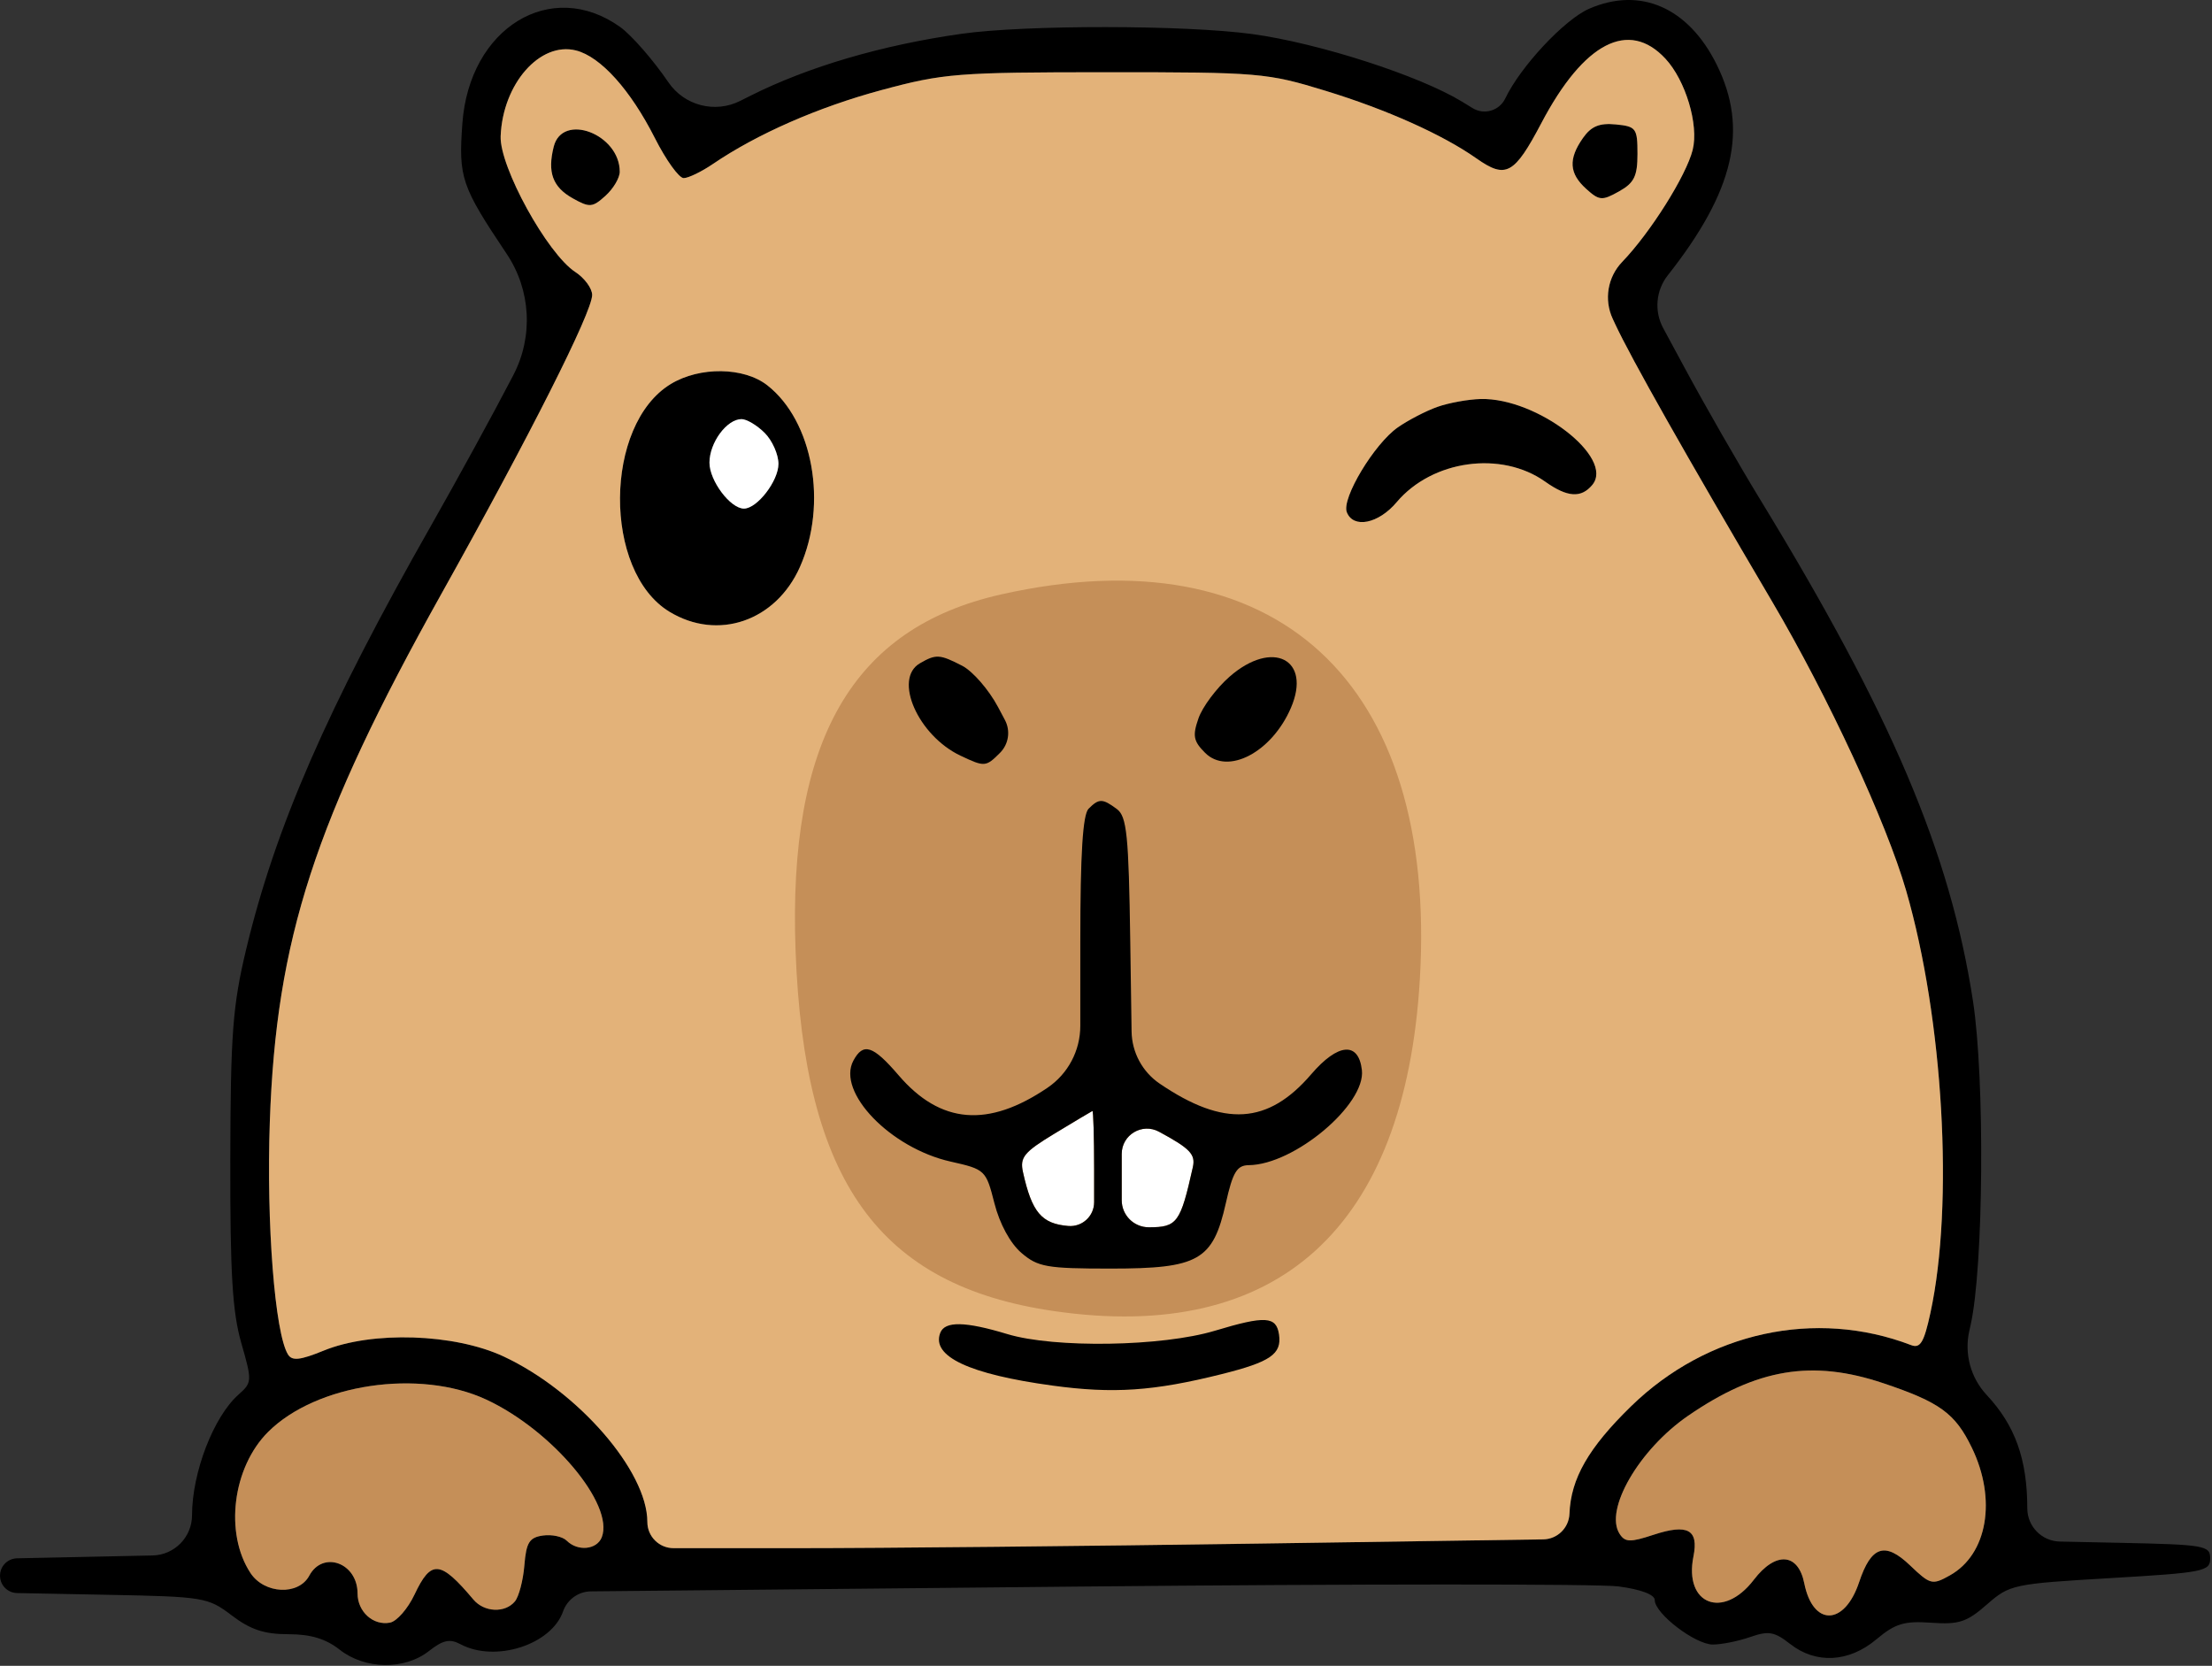 <svg xmlns="http://www.w3.org/2000/svg" version="1.1" xmlns:xlink="http://www.w3.org/1999/xlink" width="320" height="241"><rect width="100%" height="100%" fill="#333333" stroke="none"/><svg width="320" height="241" viewBox="0 0 320 241" fill="none" xmlns="http://www.w3.org/2000/svg">
<path fill-rule="evenodd" clip-rule="evenodd" d="M229.902 1.261C226.327 2.818 219.973 9.612 217.759 14.244C216.911 16.02 214.711 16.671 213.033 15.642L211.557 14.737C205.388 10.953 190.786 6.24 181.169 4.929C171.415 3.598 148.337 3.579 139.067 4.894C127.599 6.52 116.943 9.649 108.582 13.843L107.072 14.6C103.427 16.43 98.99 15.277 96.696 11.905C94.491 8.666 91.335 5.055 89.684 3.882C79.697 -3.213 67.891 4.025 66.889 17.86C66.32 25.71 66.731 26.921 73.301 36.73C76.799 41.951 77.172 48.663 74.276 54.239L74.084 54.609C71.395 59.785 66.124 69.421 62.371 76.023C47.336 102.464 39.817 119.707 35.585 137.451C33.66 145.523 33.353 149.615 33.316 167.702C33.283 184.173 33.621 189.822 34.904 194.288C36.487 199.794 36.475 200.012 34.507 201.758C30.894 204.962 27.79 213.014 27.78 219.215C27.775 222.382 25.241 224.966 22.073 225.032L2.462 225.444C1.735 225.46 1.051 225.789 0.585 226.347C-0.194 227.279 -0.195 228.637 0.584 229.569C1.051 230.128 1.736 230.456 2.464 230.471L15.646 230.725C29.501 230.993 30.091 231.092 33.536 233.713C36.22 235.756 38.229 236.424 41.692 236.424C44.944 236.424 47.119 237.079 49.14 238.665C52.808 241.543 58.519 241.631 62.045 238.864C64.085 237.263 65.069 237.048 66.606 237.868C71.642 240.558 79.767 237.962 81.458 233.122C82.059 231.402 83.674 230.244 85.495 230.226L155.681 229.536C195.954 229.14 231.262 229.129 234.144 229.511C237.379 229.94 239.385 230.695 239.385 231.484C239.385 233.439 245.24 237.918 247.797 237.918C249.045 237.918 251.472 237.429 253.188 236.833C255.853 235.905 256.697 236.051 258.962 237.829C262.7 240.763 267.461 240.513 271.443 237.171C274.179 234.877 275.464 234.486 279.377 234.763C283.387 235.048 284.523 234.676 287.432 232.128C290.73 229.238 291.198 229.139 305.279 228.31C318.789 227.516 319.738 227.33 319.738 225.468C319.738 223.591 318.98 223.461 306.512 223.199L297.987 223.02C295.374 222.965 293.284 220.832 293.28 218.219C293.272 211.109 291.521 206.216 287.409 201.818C285.084 199.331 284.141 195.854 284.891 192.533L285.071 191.736C286.96 183.375 287.161 156.112 285.418 144.794C282.114 123.346 273.645 103.4 254.593 72.193C251.547 67.205 246.664 58.694 243.743 53.279L240.608 47.471C239.286 45.021 239.546 42.02 241.269 39.834C250.907 27.608 252.976 18.667 248.332 9.317C244.241 1.078 237.294 -1.959 229.902 1.261ZM240.931 8.491C243.855 11.641 245.775 18.059 244.874 21.675C243.943 25.406 238.771 33.63 234.677 37.886C232.564 40.082 232.017 43.352 233.302 46.116L233.643 46.849C235.951 51.813 243.889 65.852 256.364 87.027C264.475 100.798 272.885 118.937 275.755 128.858C281.135 147.455 282.675 174.21 279.267 189.931C278.339 194.214 277.803 195.109 276.471 194.599C262.631 189.299 246.978 192.714 235.976 203.431C229.798 209.45 227.242 213.904 227.047 218.993C226.969 221.044 225.299 222.675 223.247 222.705L182.075 223.313C157.417 223.677 127.435 223.975 115.446 223.975H97.439C95.347 223.975 93.65 222.278 93.65 220.186C93.65 212.818 83.635 201.285 72.863 196.247C65.743 192.918 53.843 192.528 46.828 195.395C43.423 196.786 42.257 196.914 41.665 195.959C39.763 192.889 38.524 177.038 39.033 162.306C39.945 135.883 45.519 118.722 63.831 85.958C76.669 62.986 85.665 45.152 85.665 42.673C85.665 41.722 84.565 40.224 83.22 39.345C79.162 36.691 72.251 24.114 72.427 19.701C72.73 12.125 78.112 5.993 83.314 7.296C86.883 8.191 91.202 12.985 94.747 19.995C96.355 23.173 98.227 25.771 98.905 25.767C99.583 25.765 101.486 24.844 103.133 23.724C109.529 19.372 118.347 15.506 127.51 13.034C136.49 10.613 138.467 10.455 160.029 10.45C182.168 10.444 183.301 10.541 191.778 13.142C200.632 15.858 208.689 19.469 213.586 22.914C217.853 25.916 219.06 25.258 222.998 17.78C229.123 6.149 235.626 2.781 240.931 8.491ZM228.999 19.964C226.86 23.012 226.993 25.093 229.471 27.33C231.358 29.034 231.766 29.065 234.212 27.695C236.413 26.463 236.889 25.494 236.889 22.251C236.889 18.552 236.691 18.286 233.741 18C231.381 17.771 230.193 18.264 228.999 19.964ZM80.105 21.214C79.168 24.944 79.948 27.065 82.859 28.695C85.296 30.06 85.708 30.028 87.593 28.326C88.728 27.3 89.657 25.735 89.657 24.846C89.657 19.396 81.357 16.24 80.105 21.214ZM97.031 55.56C87.342 61.456 87.217 82.645 96.836 88.497C103.843 92.759 112.243 89.875 115.73 82.008C119.768 72.901 117.617 60.933 111.012 55.748C107.627 53.091 101.229 53.006 97.031 55.56ZM207.942 58.863C206.295 59.446 203.714 60.783 202.206 61.837C198.807 64.212 194.064 72.094 194.832 74.091C195.762 76.51 199.408 75.785 202.046 72.657C207.195 66.551 217.18 65.168 223.534 69.683C226.735 71.957 228.736 72.097 230.348 70.159C233.635 66.207 222.375 57.528 214.212 57.725C212.411 57.767 209.589 58.28 207.942 58.863ZM110.619 62.626C111.717 63.721 112.616 65.738 112.616 67.108C112.616 69.583 109.533 73.582 107.625 73.582C105.662 73.582 102.634 69.55 102.634 66.937C102.634 64.038 105.143 60.634 107.28 60.634C108.019 60.634 109.521 61.53 110.619 62.626ZM272.461 200.117C280.641 202.867 282.845 204.472 285.252 209.432C288.882 216.915 287.521 224.866 282.087 227.909C279.531 229.34 279.252 229.27 276.325 226.472C272.692 222.998 270.697 223.654 268.952 228.892C266.838 235.236 262.274 235.335 261.017 229.062C260.133 224.65 256.877 224.42 253.722 228.545C249.291 234.343 243.587 232.142 244.983 225.173C245.762 221.288 244.147 220.414 239.202 222.042C235.838 223.151 235.098 223.132 234.308 221.918C232.044 218.446 237.123 209.687 244.23 204.809C254.172 197.983 262.163 196.655 272.461 200.117ZM70.333 202.474C79.854 206.897 88.883 217.646 87.06 222.386C86.359 224.208 83.582 224.485 81.986 222.894C81.391 222.3 79.841 221.964 78.543 222.147C76.579 222.425 76.127 223.148 75.858 226.452C75.68 228.636 75.063 230.989 74.488 231.68C73.06 233.398 70.045 233.262 68.485 231.41C63.688 225.713 62.367 225.6 59.968 230.684C59.002 232.731 57.404 234.561 56.418 234.75C53.994 235.216 51.727 233.173 51.727 230.526C51.727 226.113 46.717 224.272 44.739 227.958C43.188 230.851 38.239 230.622 36.232 227.566C32.451 221.807 33.642 212.294 38.786 207.16C45.763 200.199 60.67 197.984 70.333 202.474Z" fill="black"></path>
<path fill-rule="evenodd" clip-rule="evenodd" d="M87.06 222.386C88.883 217.646 79.854 206.897 70.333 202.474C60.67 197.984 45.763 200.199 38.786 207.16C33.642 212.294 32.451 221.807 36.232 227.566C38.239 230.622 43.188 230.851 44.739 227.958C46.717 224.272 51.727 226.113 51.727 230.526C51.727 233.173 53.994 235.216 56.418 234.75C57.404 234.561 59.002 232.731 59.968 230.684C62.367 225.6 63.688 225.713 68.485 231.41C70.045 233.262 73.06 233.398 74.488 231.68C75.063 230.989 75.68 228.636 75.858 226.452C76.127 223.148 76.579 222.425 78.543 222.147C79.841 221.964 81.391 222.3 81.986 222.894C83.582 224.485 86.359 224.208 87.06 222.386Z" fill="#C58F58"></path>
<path fill-rule="evenodd" clip-rule="evenodd" d="M285.252 209.432C282.845 204.472 280.641 202.867 272.461 200.117C262.163 196.655 254.172 197.983 244.23 204.809C237.123 209.687 232.044 218.446 234.308 221.918C235.098 223.132 235.838 223.151 239.202 222.042C244.147 220.414 245.762 221.288 244.983 225.173C243.587 232.142 249.291 234.343 253.722 228.545C256.877 224.42 260.133 224.65 261.017 229.062C262.274 235.335 266.838 235.236 268.952 228.892C270.697 223.654 272.692 222.998 276.325 226.472C279.252 229.27 279.531 229.34 282.087 227.909C287.521 224.866 288.882 216.915 285.252 209.432Z" fill="#C58F58"></path>
<path fill-rule="evenodd" clip-rule="evenodd" d="M244.874 21.675C245.775 18.059 243.855 11.641 240.931 8.491C235.626 2.781 229.123 6.149 222.998 17.78C219.06 25.258 217.853 25.916 213.586 22.914C208.689 19.469 200.632 15.858 191.778 13.142C183.301 10.541 182.168 10.444 160.029 10.45C138.467 10.455 136.49 10.613 127.51 13.034C118.347 15.506 109.529 19.372 103.133 23.724C101.486 24.844 99.583 25.765 98.905 25.767C98.227 25.771 96.355 23.173 94.747 19.995C91.202 12.985 86.883 8.191 83.314 7.296C78.112 5.993 72.73 12.125 72.427 19.701C72.251 24.114 79.162 36.691 83.22 39.345C84.565 40.224 85.665 41.722 85.665 42.673C85.665 45.152 76.669 62.986 63.831 85.958C45.519 118.722 39.945 135.883 39.033 162.306C38.524 177.038 39.763 192.889 41.665 195.959C42.257 196.914 43.423 196.786 46.828 195.395C53.843 192.528 65.743 192.918 72.863 196.247C83.635 201.285 93.65 212.818 93.65 220.186C93.65 222.278 95.347 223.975 97.439 223.975H115.446C127.435 223.975 157.417 223.677 182.075 223.313L223.247 222.705C225.299 222.675 226.969 221.044 227.047 218.993C227.242 213.904 229.798 209.45 235.976 203.431C246.978 192.714 262.631 189.299 276.471 194.599C277.803 195.109 278.339 194.214 279.267 189.931C282.675 174.21 281.135 147.455 275.755 128.858C272.885 118.937 264.475 100.798 256.364 87.027C243.889 65.852 235.951 51.813 233.643 46.849L233.302 46.116C232.017 43.352 232.564 40.082 234.677 37.886C238.771 33.63 243.943 25.406 244.874 21.675ZM228.999 19.964C226.86 23.012 226.993 25.093 229.471 27.33C231.358 29.034 231.766 29.065 234.212 27.695C236.413 26.463 236.889 25.494 236.889 22.251C236.889 18.552 236.691 18.286 233.741 18C231.381 17.771 230.193 18.264 228.999 19.964ZM80.105 21.214C79.168 24.944 79.948 27.065 82.859 28.695C85.296 30.06 85.708 30.028 87.593 28.326C88.728 27.3 89.657 25.735 89.657 24.846C89.657 19.396 81.357 16.24 80.105 21.214ZM97.031 55.56C87.342 61.456 87.217 82.645 96.836 88.497C103.843 92.759 112.243 89.875 115.73 82.008C119.768 72.901 117.617 60.933 111.012 55.748C107.627 53.091 101.229 53.006 97.031 55.56ZM207.942 58.863C206.295 59.446 203.714 60.783 202.206 61.837C198.807 64.212 194.064 72.094 194.832 74.091C195.762 76.51 199.408 75.785 202.046 72.657C207.195 66.551 217.18 65.168 223.534 69.683C226.735 71.957 228.736 72.097 230.348 70.159C233.635 66.207 222.375 57.528 214.212 57.725C212.411 57.767 209.589 58.28 207.942 58.863Z" fill="#E3B279"></path>
<path d="M110.619 62.626C111.717 63.721 112.616 65.738 112.616 67.108C112.616 69.583 109.533 73.582 107.625 73.582C105.662 73.582 102.634 69.55 102.634 66.937C102.634 64.038 105.143 60.634 107.28 60.634C108.019 60.634 109.521 61.53 110.619 62.626Z" fill="white"></path>
<path d="M115.091 137.54C113.964 107.082 123.332 90.831 144.802 86.002C184.57 77.056 207.948 98.53 205.403 141.667C203.278 177.685 184.851 194.392 152.449 189.674C127.124 185.986 116.326 170.918 115.091 137.54Z" fill="#C58F58"></path>
<path fill-rule="evenodd" clip-rule="evenodd" d="M158.282 173.925V169.147C158.282 164.458 158.169 160.67 158.032 160.729C157.896 160.789 155.456 162.246 152.611 163.966C148.127 166.68 147.514 167.426 147.992 169.585C149.276 175.383 150.676 177.044 154.546 177.364C156.557 177.531 158.282 175.943 158.282 173.925Z" fill="white"></path>
<path fill-rule="evenodd" clip-rule="evenodd" d="M166.19 177.553C170.299 177.553 170.764 176.918 172.562 168.859C172.975 167.004 172.174 166.162 167.666 163.727C165.231 162.411 162.275 164.174 162.275 166.941V173.638C162.275 175.8 164.027 177.553 166.19 177.553Z" fill="white"></path>
<path fill-rule="evenodd" clip-rule="evenodd" d="M156.284 136.17C156.285 123.518 156.64 117.839 157.483 116.997C158.988 115.497 159.494 115.503 161.572 117.047C163.012 118.118 163.284 120.791 163.509 136.173L163.701 149.225C163.745 152.252 165.262 155.068 167.765 156.771C177.051 163.089 183.443 162.694 189.687 155.416C193.558 150.904 196.535 150.655 197.018 154.804C197.598 159.791 187.243 168.499 180.65 168.567C178.941 168.585 178.341 169.577 177.339 174.047C175.477 182.351 173.409 183.529 160.699 183.529C151.42 183.529 150.147 183.305 147.757 181.254C146.147 179.872 144.618 177.059 143.861 174.087C142.637 169.275 142.532 169.175 137.519 168.048C128.806 166.09 121.012 158 123.454 153.447C124.883 150.783 126.287 151.237 130.003 155.57C136.052 162.62 142.95 163.195 151.542 157.365C154.507 155.352 156.282 152.002 156.282 148.419L156.284 136.17ZM158.282 169.147V173.925C158.282 175.943 156.557 177.531 154.546 177.364C150.676 177.044 149.276 175.383 147.992 169.585C147.514 167.426 148.127 166.68 152.611 163.966C155.456 162.246 157.896 160.789 158.032 160.729C158.169 160.67 158.282 164.458 158.282 169.147ZM172.562 168.859C170.764 176.918 170.299 177.553 166.19 177.553C164.027 177.553 162.275 175.8 162.275 173.638V166.941C162.275 164.174 165.231 162.411 167.666 163.727C172.174 166.162 172.975 167.004 172.562 168.859Z" fill="black"></path>
<path fill-rule="evenodd" clip-rule="evenodd" d="M173.382 103.914C173.958 102.264 175.979 99.558 177.87 97.901C184.075 92.463 189.783 95.362 186.75 102.408C183.984 108.839 177.613 112.183 174.343 108.92C172.645 107.226 172.496 106.451 173.382 103.914Z" fill="black"></path>
<path fill-rule="evenodd" clip-rule="evenodd" d="M138.952 109.325C132.804 106.415 129.201 98.215 133.078 95.962C135.404 94.611 135.947 94.642 139.194 96.317C140.719 97.104 143.05 99.786 144.374 102.276L145.378 104.165C146.211 105.733 145.922 107.662 144.665 108.916C142.611 110.966 142.442 110.978 138.952 109.325Z" fill="black"></path>
<path fill-rule="evenodd" clip-rule="evenodd" d="M145.714 193.002C152.549 195.07 168.115 194.821 175.75 192.521C183.055 190.319 184.647 190.416 185.031 193.088C185.435 195.897 183.788 197.031 176.748 198.794C166.885 201.263 161.058 201.658 152.244 200.454C140.199 198.808 134.715 196.232 136.022 192.832C136.686 191.105 139.619 191.157 145.714 193.002Z" fill="black"></path>
</svg><style>@media (prefers-color-scheme: light) { :root { filter: none; } }
@media (prefers-color-scheme: dark) { :root { filter: none; } }
</style></svg>